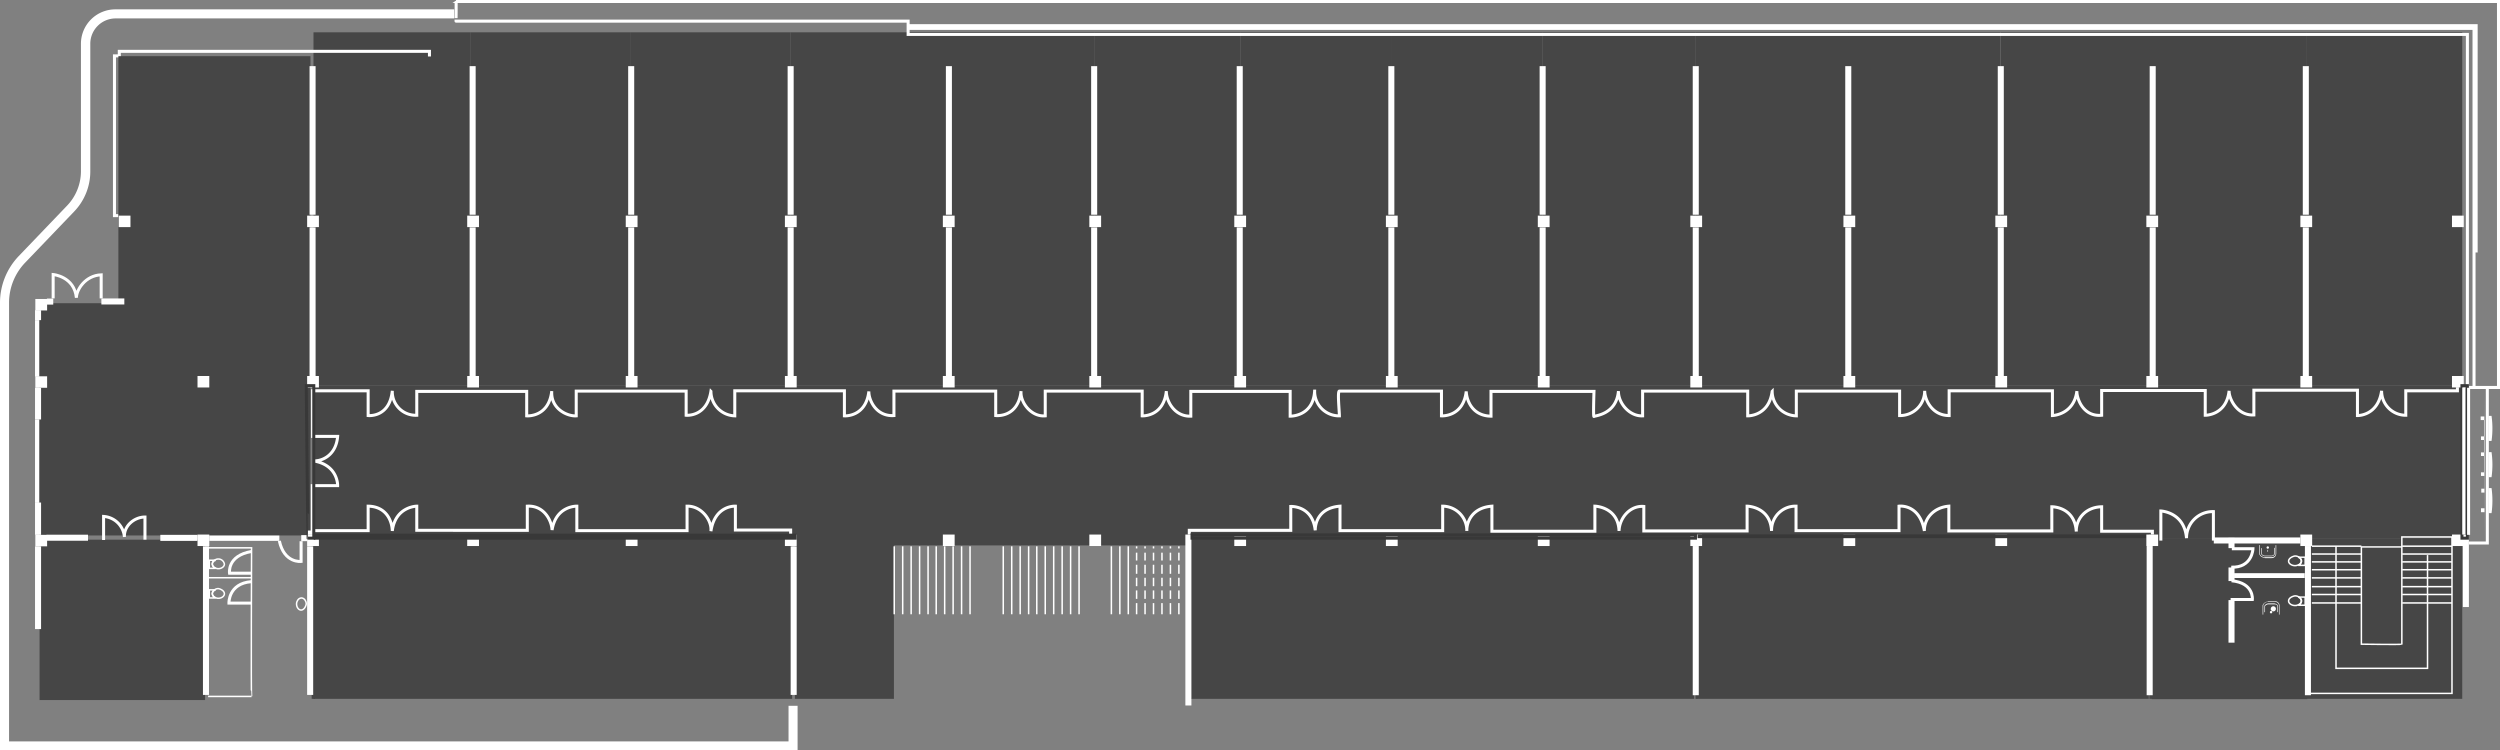 <svg id="Layer_1" data-name="Layer 1" xmlns="http://www.w3.org/2000/svg" viewBox="0 0 827.8 248.5"><rect x="0" y="0" width="827.8" height="248.5" fill="#808080" stroke="none"/><title>floor-2</title><rect id="_20ოთახი" data-name="20ოთახი" x="103.2" y="177.2" width="159.1" height="54.2" style="fill:#464646"/><polygon id="_16ოთახი" data-name="16ოთახი" points="815.2 127.7 815.2 178.2 711.7 178.2 711.7 176.9 562.1 176.9 562.1 178.2 561.4 178.2 561.4 177.1 394.7 177.1 394.7 231.4 393.7 231.4 393.7 180.6 296 180.6 296 231.4 263.2 231.4 263.2 177.2 104.4 177.2 104.4 178.2 103.8 178.2 103.8 127.7 815.2 127.7" style="fill:#464646"/><rect x="103.8" y="178.2" width="0.5" height="53.2" style="fill:#464646"/><rect x="561.4" y="178.2" width="0.7" height="53.2" style="fill:#464646"/><rect id="_15ოთახი" data-name="15ოთახი" x="763.6" y="10.7" width="51.7" height="117" style="fill:#464646"/><rect id="_14ოთახი" data-name="14ოთახი" x="712.8" y="10.7" width="50.8" height="117" style="fill:#464646"/><rect id="_13ოთახი" data-name="13ოთახი" x="662.5" y="10.7" width="50.4" height="117" style="fill:#464646"/><rect id="_12ოთახი" data-name="12ოთახი" x="611.9" y="10.7" width="50.5" height="117" style="fill:#464646"/><rect id="_11ოთახი" data-name="11ოთახი" x="561.5" y="10.7" width="50.5" height="117" style="fill:#464646"/><rect id="_10ოთახი" data-name="10ოთახი" x="510.7" y="10.7" width="50.8" height="117" style="fill:#464646"/><rect id="_9ოთახი" data-name="9ოთახი" x="460.6" y="10.7" width="50.1" height="117" style="fill:#464646"/><rect id="_8ოთახი" data-name="8ოთახი" x="410.8" y="10.7" width="49.8" height="117" style="fill:#464646"/><rect id="_7ოთახი" data-name="7ოთახი" x="362.3" y="10.7" width="48.5" height="117" style="fill:#464646"/><rect id="_6ოთახი" data-name="6ოთახი" x="313.9" y="10.7" width="48.4" height="117" style="fill:#464646"/><rect id="_5_ოთახი" data-name="5 ოთახი" x="261.7" y="10.7" width="52.2" height="117" style="fill:#464646"/><rect id="_4ოთახი" data-name="4ოთახი" x="208.9" y="10.7" width="52.8" height="117" style="fill:#464646"/><rect id="_3ოთახი" data-name="3ოთახი" x="155.7" y="10.7" width="53.2" height="117" style="fill:#464646"/><rect id="_2ოთახი" data-name="2ოთახი" x="103.8" y="10.7" width="51.9" height="117" style="fill:#464646"/><rect x="711.7" y="178.2" width="103.6" height="53.2" style="fill:#464646"/><rect id="_19ოთახი" data-name="19ოთახი" x="394" y="177.1" width="167" height="54.3" style="fill:#464646"/><rect id="_18ოთახი" data-name="18ოთახი" x="561.7" y="176.9" width="149.8" height="54.5" style="fill:#464646"/><rect id="_17ოთახი" data-name="17ოთახი" x="712.5" y="178.3" width="51.5" height="53.2" style="fill:#464646"/><rect id="_21ოთახი" data-name="21ოთახი" x="13.1" y="178.7" width="54.8" height="53.1" style="fill:#464646"/><line x1="296.1" y1="180.9" x2="296.1" y2="203.4" style="fill:none;stroke:#fff;stroke-miterlimit:10;stroke-width:0.5px"/><line x1="298.9" y1="180.9" x2="298.9" y2="203.4" style="fill:none;stroke:#fff;stroke-miterlimit:10;stroke-width:0.5px"/><line x1="301.7" y1="180.9" x2="301.7" y2="203.4" style="fill:none;stroke:#fff;stroke-miterlimit:10;stroke-width:0.5px"/><line x1="304.5" y1="180.9" x2="304.5" y2="203.4" style="fill:none;stroke:#fff;stroke-miterlimit:10;stroke-width:0.5px"/><line x1="307.3" y1="180.9" x2="307.3" y2="203.4" style="fill:none;stroke:#fff;stroke-miterlimit:10;stroke-width:0.5px"/><line x1="310" y1="180.9" x2="310" y2="203.4" style="fill:none;stroke:#fff;stroke-miterlimit:10;stroke-width:0.5px"/><line x1="312.8" y1="180.9" x2="312.8" y2="203.4" style="fill:none;stroke:#fff;stroke-miterlimit:10;stroke-width:0.5px"/><line x1="315.6" y1="180.9" x2="315.6" y2="203.4" style="fill:none;stroke:#fff;stroke-miterlimit:10;stroke-width:0.5px"/><line x1="318.4" y1="180.9" x2="318.4" y2="203.4" style="fill:none;stroke:#fff;stroke-miterlimit:10;stroke-width:0.5px"/><line x1="321.2" y1="180.9" x2="321.2" y2="203.4" style="fill:none;stroke:#fff;stroke-miterlimit:10;stroke-width:0.5px"/><line x1="332.2" y1="180.9" x2="332.2" y2="203.4" style="fill:none;stroke:#fff;stroke-miterlimit:10;stroke-width:0.5px"/><line x1="335" y1="180.9" x2="335" y2="203.4" style="fill:none;stroke:#fff;stroke-miterlimit:10;stroke-width:0.5px"/><line x1="337.8" y1="180.9" x2="337.8" y2="203.4" style="fill:none;stroke:#fff;stroke-miterlimit:10;stroke-width:0.5px"/><line x1="340.6" y1="180.9" x2="340.6" y2="203.4" style="fill:none;stroke:#fff;stroke-miterlimit:10;stroke-width:0.5px"/><line x1="343.3" y1="180.9" x2="343.3" y2="203.4" style="fill:none;stroke:#fff;stroke-miterlimit:10;stroke-width:0.5px"/><line x1="346.1" y1="180.9" x2="346.1" y2="203.4" style="fill:none;stroke:#fff;stroke-miterlimit:10;stroke-width:0.5px"/><line x1="348.9" y1="180.9" x2="348.9" y2="203.4" style="fill:none;stroke:#fff;stroke-miterlimit:10;stroke-width:0.5px"/><line x1="351.7" y1="180.9" x2="351.7" y2="203.4" style="fill:none;stroke:#fff;stroke-miterlimit:10;stroke-width:0.5px"/><line x1="354.5" y1="180.9" x2="354.5" y2="203.4" style="fill:none;stroke:#fff;stroke-miterlimit:10;stroke-width:0.5px"/><line x1="357.3" y1="180.9" x2="357.3" y2="203.4" style="fill:none;stroke:#fff;stroke-miterlimit:10;stroke-width:0.5px"/><line x1="368" y1="180.9" x2="368" y2="203.4" style="fill:none;stroke:#fff;stroke-miterlimit:10;stroke-width:0.5px"/><line x1="370.8" y1="180.9" x2="370.8" y2="203.4" style="fill:none;stroke:#fff;stroke-miterlimit:10;stroke-width:0.5px"/><line x1="373.6" y1="180.9" x2="373.6" y2="203.4" style="fill:none;stroke:#fff;stroke-miterlimit:10;stroke-width:0.5px"/><rect x="376.1" y="180.9" width="0.5" height="0.7" style="fill:#fff"/><rect x="376.1" y="183" width="0.5" height="2.6" style="fill:#fff"/><rect x="376.1" y="187" width="0.5" height="3" style="fill:#fff"/><rect x="376.1" y="191.3" width="0.5" height="2.8" style="fill:#fff"/><rect x="376.1" y="195.5" width="0.5" height="2.8" style="fill:#fff"/><rect x="376.1" y="199.7" width="0.5" height="3.7" style="fill:#fff"/><rect x="378.9" y="180.9" width="0.5" height="0.7" style="fill:#fff"/><rect x="378.9" y="183" width="0.5" height="2.6" style="fill:#fff"/><rect x="378.9" y="187" width="0.5" height="3" style="fill:#fff"/><rect x="378.9" y="191.3" width="0.5" height="2.8" style="fill:#fff"/><rect x="378.9" y="195.5" width="0.5" height="2.8" style="fill:#fff"/><rect x="378.9" y="199.7" width="0.5" height="3.7" style="fill:#fff"/><rect x="381.7" y="180.9" width="0.5" height="0.7" style="fill:#fff"/><rect x="381.7" y="183" width="0.5" height="2.6" style="fill:#fff"/><rect x="381.7" y="187" width="0.5" height="3" style="fill:#fff"/><rect x="381.7" y="191.3" width="0.5" height="2.8" style="fill:#fff"/><rect x="381.7" y="195.5" width="0.5" height="2.8" style="fill:#fff"/><rect x="381.7" y="199.7" width="0.5" height="3.7" style="fill:#fff"/><rect x="384.5" y="180.9" width="0.5" height="0.7" style="fill:#fff"/><rect x="384.5" y="183" width="0.5" height="2.6" style="fill:#fff"/><rect x="384.5" y="187" width="0.5" height="3" style="fill:#fff"/><rect x="384.5" y="191.3" width="0.5" height="2.8" style="fill:#fff"/><rect x="384.5" y="195.5" width="0.5" height="2.8" style="fill:#fff"/><rect x="384.5" y="199.7" width="0.5" height="3.7" style="fill:#fff"/><rect x="387.3" y="180.9" width="0.5" height="0.7" style="fill:#fff"/><rect x="387.3" y="183" width="0.5" height="2.6" style="fill:#fff"/><rect x="387.3" y="187" width="0.5" height="3" style="fill:#fff"/><rect x="387.3" y="191.3" width="0.5" height="2.8" style="fill:#fff"/><rect x="387.3" y="195.5" width="0.5" height="2.8" style="fill:#fff"/><rect x="387.3" y="199.7" width="0.5" height="3.7" style="fill:#fff"/><rect x="390.1" y="180.9" width="0.5" height="0.7" style="fill:#fff"/><rect x="390.1" y="183" width="0.5" height="2.6" style="fill:#fff"/><rect x="390.1" y="187" width="0.5" height="3" style="fill:#fff"/><rect x="390.1" y="191.3" width="0.5" height="2.8" style="fill:#fff"/><rect x="390.1" y="195.5" width="0.5" height="2.8" style="fill:#fff"/><rect x="390.1" y="199.7" width="0.5" height="3.7" style="fill:#fff"/><rect x="815.5" y="177.1" width="2" height="23.9" style="fill:#fff"/><rect x="11.6" y="106" width="2" height="18.7" style="fill:#fff"/><rect x="11.6" y="138.9" width="2" height="27.6" style="fill:#fff"/><rect x="11.6" y="180.9" width="2" height="27.4" style="fill:#fff"/><rect x="69.3" y="177.09" width="23.2" height="2" style="fill:#fff"/><rect x="765.5" y="180.6" width="16.4" height="0.5" style="fill:#fff"/><rect x="795.4" y="180.6" width="16.5" height="0.5" style="fill:#fff"/><rect x="765.5" y="183.2" width="16.4" height="0.5" style="fill:#fff"/><rect x="795.4" y="183.2" width="16.5" height="0.5" style="fill:#fff"/><rect x="765.5" y="185.8" width="16.4" height="0.5" style="fill:#fff"/><rect x="795.4" y="185.8" width="16.5" height="0.5" style="fill:#fff"/><rect x="765.5" y="188.4" width="16.4" height="0.5" style="fill:#fff"/><rect x="795.4" y="188.4" width="16.5" height="0.5" style="fill:#fff"/><rect x="765.5" y="191.1" width="16.4" height="0.5" style="fill:#fff"/><rect x="795.4" y="191.1" width="16.5" height="0.5" style="fill:#fff"/><rect x="765.5" y="194" width="16.4" height="0.5" style="fill:#fff"/><rect x="795.4" y="194" width="16.5" height="0.5" style="fill:#fff"/><rect x="765.5" y="196.6" width="16.4" height="0.5" style="fill:#fff"/><rect x="795.4" y="196.6" width="16.5" height="0.5" style="fill:#fff"/><rect x="765.5" y="199.4" width="16.4" height="0.5" style="fill:#fff"/><rect x="795.4" y="199.4" width="16.5" height="0.5" style="fill:#fff"/><polyline points="773.5 180.8 773.5 221.3 803.8 221.3 803.8 183.8" style="fill:none;stroke:#fff;stroke-miterlimit:10;stroke-width:0.5px"/><path d="M801.7,195.9H788.2v32.2s13.2.2,13.4,0V192.6h16.6v51.8H771.3" transform="translate(-6.3 -14.8)" style="fill:none;stroke:#fff;stroke-miterlimit:10;stroke-width:0.5px"/><path d="M270.4,263.3H6.3V115.1a22.37,22.37,0,0,1,6.2-15.5L28.6,82.8a16.48,16.48,0,0,0,4.5-11.3V29.3A11.39,11.39,0,0,1,44.5,17.9H156.7v3H44.6a8.39,8.39,0,0,0-8.4,8.4V71.5a19.16,19.16,0,0,1-5.4,13.4L14.7,101.7a19.16,19.16,0,0,0-5.4,13.4V260.3H267.4V248.5h3v14.8Z" transform="translate(-6.3 -14.8)" style="fill:#fff"/><polyline points="817.5 179.8 823.6 179.8 823.6 128.3" style="fill:none;stroke:#fff;stroke-miterlimit:10"/><path d="M157.3,15.3H833.6V143.1H823.3V26.2H307V21.8H157.3C157.3,21.9,157.4,15.2,157.3,15.3Z" transform="translate(-6.3 -14.8)" style="fill:none;stroke:#fff;stroke-miterlimit:10"/><polyline points="300.8 8.5 819.9 8.5 819.9 83.6" style="fill:none;stroke:#fff;stroke-miterlimit:10"/><polyline points="819.2 128.1 819.2 9.4 300.8 9.4" style="fill:none;stroke:#fff;stroke-miterlimit:10"/><line x1="822.7" y1="128.2" x2="822.7" y2="84.3" style="fill:none"/><polyline points="142.2 18.7 142.2 17 39.5 17 39.5 18.5 37.9 18.5 37.9 71.4 39.3 71.4" style="fill:none;stroke:#fff;stroke-miterlimit:10"/><line x1="827.3" y1="62.5" x2="817" y2="62.5" style="fill:none"/><line x1="827.3" y1="73.4" x2="817" y2="73.4" style="fill:none"/><line x1="827.3" y1="84.3" x2="817" y2="84.3" style="fill:none"/><line x1="827.3" y1="95.1" x2="817" y2="95.1" style="fill:none"/><line x1="827.3" y1="106.1" x2="817" y2="106.1" style="fill:none"/><line x1="827.3" y1="116.9" x2="817" y2="116.9" style="fill:none"/><polygon id="_1ოთახი" data-name="1ოთახი" points="102.8 18.6 102.8 177.3 13 177.3 13 100.4 39.2 100.4 39.2 18.6 102.8 18.6" style="fill:#464646"/><polyline points="822.6 128.6 822.6 137.9 821.4 137.9 821.4 139.1 822.8 139.1 822.8 144.5 821.5 144.5 821.5 145.7 822.8 145.7 822.8 149.8 821.5 149.8 821.5 151 822.8 151 822.8 156.4 821.5 156.4 821.5 157.6 822.6 157.6 822.6 161.8 821.6 161.8 821.6 163.1 822.7 163.1 822.7 168.3 821.5 168.3 821.5 169.6 822.7 169.6 822.7 179.2" style="fill:#fff"/><path d="M830.3,176.4h1a29.87,29.87,0,0,1,0,8.3h-1" transform="translate(-6.3 -14.8)" style="fill:#fff"/><path d="M830.3,164.5h1a29.87,29.87,0,0,1,0,8.3h-1" transform="translate(-6.3 -14.8)" style="fill:#fff"/><path d="M830.3,152.5h1a29.87,29.87,0,0,1,0,8.3h-1" transform="translate(-6.3 -14.8)" style="fill:#fff"/><path d="M268.1,191.8v-1.5H249.8v-7.9s-6.8-.4-8.1,8.3c.4-3.4-3-8.4-7.9-8.3v8.1H197.3v-8.1s-6.9-.2-8.2,7.9c-.1-2.9-2.5-8.2-8.2-7.9v8H144.3v-8s-7.1.1-8.1,8.2c-.1-3.5-2.1-8.1-8-8.2v8.1H109.7V175.6h8.4s.2-6.9-8.1-8.2c3,.2,7.6-1.9,8.1-8.1h-8.3V144.2h18.4v8.2s7.1.8,8-8.2a7.77,7.77,0,0,0,8.1,8.1v-7.9h36.4v8.1s7.3.6,8.3-8.2c-.4,5.9,5.2,8.4,8.1,8.2v-8.2h36.4v8s6.8.7,8.2-7.9a8.15,8.15,0,0,0,7.9,8.1v-8.3h36.3v8.3s7.1.5,8.1-8.1c-.1,2.8,2.4,8.4,8.3,8v-8.1H336v8.1s7.4.9,8.4-8.1c-.4,3.5,3.2,8.6,8,8.2v-8.2h32.1v8.2s7.1.4,8-8.2c-.1,3.1,2.6,8.5,8.1,8.3v-8.2h32.9v8.2s7.6.2,8.1-8.3a8.09,8.09,0,0,0,8.2,8.2c0-1.5-.7-8.2,0-8.2h33.8v8.2s7.2.5,8.2-8.1c.1,2.7,1.8,8.1,8.2,8.2v-8.2h34.1s-.3,8.6,0,8.3,7.4-.6,8.1-8.4c-.1,3.9,3.6,8.4,8,8.2v-8.2H585v8.2s7,.2,8.1-8.1a8.15,8.15,0,0,0,8,8.1v-8.2h34.2v8.1a8.16,8.16,0,0,0,8.3-8.2c0,2.9,2.4,8.2,8.1,8.2v-8.2h34.2v8.2s7.1-.2,8.1-8.1c-.1,2.3,2,8.6,8.2,8v-8.2h34.3v8.2s7,.1,7.9-8.1c-.1,2.5,2.6,8.3,8.2,8V144h34.3v8.4s6.8.2,8-8.2a8,8,0,0,0,8,8.1v-8.1H820V143" transform="translate(-6.3 -14.8)" style="fill:none;stroke:#fff;stroke-miterlimit:10"/><path d="M400.1,191.8v-1.4h33.6v-7.9s7.2-.4,8.1,7.9c0-3.2,1.8-7.5,8.2-8v8.1h34v-8.1a8.09,8.09,0,0,1,8,8.2c-.1-2.9,1.7-7.7,8.3-8.2v8.3h34.1v-8.3s7.7.2,8,8.2c.1-4.2,3.6-8.5,8.2-8.1v8.1h34.2v-8.2s7.7.1,8.1,8.2a7.93,7.93,0,0,1,8.1-8.2v8.1h34.1v-8.1s6.8-.9,8.4,8.2c-.1-4.2,3.2-7.8,8.1-8.2v8.2h34.1v-8s7.6-.1,8.1,8.2c-.1-4.3,3.2-8.1,8.4-8.2v8.1H719v1.1" transform="translate(-6.3 -14.8)" style="fill:none;stroke:#fff;stroke-miterlimit:10"/><path d="M721.8,193.8V184s7.8.3,8.5,9a8.71,8.71,0,0,1,8.9-8.8v9.6" transform="translate(-6.3 -14.8)" style="fill:none;stroke:#fff;stroke-miterlimit:10"/><path d="M40.6,193.6v-7.8a7.42,7.42,0,0,1,6.9,6.8c-.2-3.8,3.4-6.6,6.8-6.6v7.5" transform="translate(-6.3 -14.8)" style="fill:none;stroke:#fff;stroke-miterlimit:10"/><path d="M89.5,204.6H82.3s-.9-5.8,7.3-7.2" transform="translate(-6.3 -14.8)" style="fill:none;stroke:#fff;stroke-miterlimit:10"/><path d="M106,194v6.7s-5.6.7-7.2-6.8" transform="translate(-6.3 -14.8)" style="fill:none;stroke:#fff;stroke-miterlimit:10"/><path d="M89.5,214.5H82.1s-.2-6.5,7.4-7.1" transform="translate(-6.3 -14.8)" style="fill:none;stroke:#fff;stroke-miterlimit:10"/><path d="M23.9,113.6v-7.9s7,.6,7.7,7.7c0-2.7,3-7.4,8.2-7.6v7.8" transform="translate(-6.3 -14.8)" style="fill:none;stroke:#fff;stroke-miterlimit:10"/><path d="M745.3,196.5h7s-.2,6.4-7.2,6.1" transform="translate(-6.3 -14.8)" style="fill:none;stroke:#fff;stroke-miterlimit:10"/><path d="M744.9,213.3h7.2s.6-5.5-6.9-6.2" transform="translate(-6.3 -14.8)" style="fill:none;stroke:#fff;stroke-miterlimit:10"/><rect x="102.5" y="21.9" width="2" height="49.2" style="fill:#fff"/><rect x="102.5" y="75.3" width="2" height="49.2" style="fill:#fff"/><rect x="67.2" y="180.9" width="2" height="49.2" style="fill:#fff"/><rect x="101.7" y="180.9" width="2" height="49.2" style="fill:#fff"/><rect x="261.8" y="180.9" width="2" height="49.2" style="fill:#fff"/><rect x="392.5" y="177" width="2" height="56.6" style="fill:#fff"/><rect x="560.5" y="180.8" width="2" height="49.4" style="fill:#fff"/><rect x="710.8" y="180.8" width="2" height="49.4" style="fill:#fff"/><rect x="763.2" y="180.8" width="2" height="49.4" style="fill:#fff"/><rect x="737.9" y="198.7" width="2" height="14.1" style="fill:#fff"/><rect x="737.9" y="187.9" width="2" height="4.5" style="fill:#fff"/><rect x="737.9" y="178.1" width="2" height="3.4" style="fill:#fff"/><rect x="733.03" y="177.96" width="28.7" height="2" style="fill:#fff"/><rect x="15.44" y="177.05" width="13.7" height="2" style="fill:#fff"/><rect x="33.57" y="98.82" width="7.6" height="2" style="fill:#fff"/><rect x="15.53" y="98.86" width="2.1" height="2" style="fill:#fff"/><rect x="11.6" y="166.4" width="2" height="10.7" style="fill:#fff"/><rect x="11.6" y="128.4" width="2" height="10.5" style="fill:#fff"/><rect x="11.6" y="102.7" width="2" height="3.3" style="fill:#fff"/><rect x="53.09" y="177.1" width="12.3" height="2" style="fill:#fff"/><rect x="99.75" y="177.19" width="2" height="2" style="fill:#fff"/><rect x="101.86" y="175.67" width="2" height="1.4" style="fill:#fff"/><rect x="739.74" y="189.79" width="23.4" height="1.6" style="fill:#fff"/><rect x="155.5" y="21.9" width="2" height="49.2" style="fill:#fff"/><rect x="155.5" y="75.3" width="2" height="49.2" style="fill:#fff"/><rect x="208" y="21.9" width="2" height="49.2" style="fill:#fff"/><rect x="208" y="75.3" width="2" height="49.2" style="fill:#fff"/><rect x="260.8" y="21.9" width="2" height="49.2" style="fill:#fff"/><rect x="260.8" y="75.3" width="2" height="49.2" style="fill:#fff"/><rect x="313.2" y="21.9" width="2" height="49.2" style="fill:#fff"/><rect x="313.2" y="75.3" width="2" height="49.2" style="fill:#fff"/><rect x="361.3" y="21.9" width="2" height="49.2" style="fill:#fff"/><rect x="361.3" y="75.3" width="2" height="49.2" style="fill:#fff"/><rect x="409.5" y="21.9" width="2" height="49.2" style="fill:#fff"/><rect x="409.5" y="75.3" width="2" height="49.2" style="fill:#fff"/><rect x="459.7" y="21.9" width="2" height="49.2" style="fill:#fff"/><rect x="459.7" y="75.3" width="2" height="49.2" style="fill:#fff"/><rect x="509.8" y="21.9" width="2" height="49.2" style="fill:#fff"/><rect x="509.8" y="75.3" width="2" height="49.2" style="fill:#fff"/><rect x="560.5" y="21.9" width="2" height="49.2" style="fill:#fff"/><rect x="560.5" y="75.3" width="2" height="49.2" style="fill:#fff"/><rect x="611" y="21.9" width="2" height="49.2" style="fill:#fff"/><rect x="611" y="75.3" width="2" height="49.2" style="fill:#fff"/><rect x="661.5" y="21.9" width="2" height="49.2" style="fill:#fff"/><rect x="661.5" y="75.3" width="2" height="49.2" style="fill:#fff"/><rect x="711.8" y="21.9" width="2" height="49.2" style="fill:#fff"/><rect x="711.8" y="75.3" width="2" height="49.2" style="fill:#fff"/><rect x="762.5" y="21.9" width="2" height="49.2" style="fill:#fff"/><rect x="762.5" y="75.3" width="2" height="49.2" style="fill:#fff"/><rect x="11.7" y="99" width="3.9" height="3.8" style="fill:#fff"/><rect x="11.7" y="177.1" width="3.9" height="3.8" style="fill:#fff"/><rect x="65.4" y="177" width="3.9" height="3.8" style="fill:#fff"/><rect x="101.7" y="177" width="3.9" height="3.8" style="fill:#fff"/><rect x="101.7" y="124.5" width="3.9" height="3.8" style="fill:#fff"/><rect x="101.7" y="71.4" width="3.9" height="3.8" style="fill:#fff"/><rect x="154.7" y="177" width="3.9" height="3.8" style="fill:#fff"/><rect x="154.7" y="124.5" width="3.9" height="3.8" style="fill:#fff"/><rect x="154.7" y="71.4" width="3.9" height="3.8" style="fill:#fff"/><rect x="207.2" y="177" width="3.9" height="3.8" style="fill:#fff"/><rect x="207.2" y="124.5" width="3.9" height="3.8" style="fill:#fff"/><rect x="207.2" y="71.4" width="3.9" height="3.8" style="fill:#fff"/><rect x="259.9" y="177" width="3.9" height="3.8" style="fill:#fff"/><rect x="259.9" y="124.5" width="3.9" height="3.8" style="fill:#fff"/><rect x="259.9" y="71.4" width="3.9" height="3.8" style="fill:#fff"/><rect x="312.2" y="177" width="3.9" height="3.8" style="fill:#fff"/><rect x="312.2" y="124.5" width="3.9" height="3.8" style="fill:#fff"/><rect x="312.2" y="71.4" width="3.9" height="3.8" style="fill:#fff"/><rect x="360.7" y="177" width="3.9" height="3.8" style="fill:#fff"/><rect x="360.7" y="124.5" width="3.9" height="3.8" style="fill:#fff"/><rect x="360.7" y="71.4" width="3.9" height="3.8" style="fill:#fff"/><rect x="408.7" y="177" width="3.9" height="3.8" style="fill:#fff"/><rect x="408.7" y="124.5" width="3.9" height="3.8" style="fill:#fff"/><rect x="408.7" y="71.4" width="3.9" height="3.8" style="fill:#fff"/><rect x="458.9" y="177" width="3.9" height="3.8" style="fill:#fff"/><rect x="458.9" y="124.5" width="3.9" height="3.8" style="fill:#fff"/><rect x="458.9" y="71.4" width="3.9" height="3.8" style="fill:#fff"/><rect x="509.2" y="177" width="3.9" height="3.8" style="fill:#fff"/><rect x="509.2" y="124.5" width="3.9" height="3.8" style="fill:#fff"/><rect x="509.2" y="71.4" width="3.9" height="3.8" style="fill:#fff"/><rect x="559.7" y="177" width="3.9" height="3.8" style="fill:#fff"/><rect x="559.7" y="124.5" width="3.9" height="3.8" style="fill:#fff"/><rect x="559.7" y="71.4" width="3.9" height="3.8" style="fill:#fff"/><rect x="610.4" y="177" width="3.9" height="3.8" style="fill:#fff"/><rect x="610.4" y="124.5" width="3.9" height="3.8" style="fill:#fff"/><rect x="610.4" y="71.4" width="3.9" height="3.8" style="fill:#fff"/><rect x="660.7" y="177" width="3.9" height="3.8" style="fill:#fff"/><rect x="660.7" y="124.5" width="3.9" height="3.8" style="fill:#fff"/><rect x="660.7" y="71.4" width="3.9" height="3.8" style="fill:#fff"/><rect x="710.7" y="124.5" width="3.9" height="3.8" style="fill:#fff"/><rect x="710.7" y="71.4" width="3.9" height="3.8" style="fill:#fff"/><rect x="761.7" y="177" width="3.9" height="3.8" style="fill:#fff"/><rect x="761.7" y="124.5" width="3.9" height="3.8" style="fill:#fff"/><rect x="761.7" y="71.4" width="3.9" height="3.8" style="fill:#fff"/><rect x="811.9" y="177" width="3.9" height="3.8" style="fill:#fff"/><rect x="811.9" y="124.5" width="3.9" height="3.8" style="fill:#fff"/><rect x="811.9" y="71.4" width="3.9" height="3.8" style="fill:#fff"/><rect x="39.3" y="71.4" width="3.9" height="3.8" style="fill:#fff"/><rect x="11.7" y="124.6" width="3.9" height="3.8" style="fill:#fff"/><rect x="65.4" y="124.5" width="3.9" height="3.8" style="fill:#fff"/><path d="M75.2,196.2H89.6s-.2,49.2,0,49.2H75.2" transform="translate(-6.3 -14.8)" style="fill:none;stroke:#fff;stroke-miterlimit:10;stroke-width:0.5px"/><line x1="83.3" y1="191.3" x2="68.9" y2="191.3" style="fill:none;stroke:#fff;stroke-miterlimit:10;stroke-width:0.5px"/><path d="M80.6,201.6c0,.8-.9,1.5-2,1.5a2,2,0,0,1-1.1-.3,1.54,1.54,0,0,1-.9-1.3,1.48,1.48,0,0,1,.9-1.3,2,2,0,0,1,1.1-.3A2,2,0,0,1,80.6,201.6Z" transform="translate(-6.3 -14.8)" style="fill:none;stroke:#fff;stroke-miterlimit:10;stroke-width:0.5px"/><path d="M76.6,201.6a1.48,1.48,0,0,0,.9,1.3v.1H75.6v-2.7h1.9v.1A1.29,1.29,0,0,0,76.6,201.6Z" transform="translate(-6.3 -14.8)" style="fill:none;stroke:#fff;stroke-miterlimit:10;stroke-width:0.5px"/><path d="M80.6,211.4c0,.8-.9,1.5-2,1.5a2,2,0,0,1-1.1-.3,1.54,1.54,0,0,1-.9-1.3,1.48,1.48,0,0,1,.9-1.3,2,2,0,0,1,1.1-.3C79.7,209.9,80.6,210.6,80.6,211.4Z" transform="translate(-6.3 -14.8)" style="fill:none;stroke:#fff;stroke-miterlimit:10;stroke-width:0.5px"/><path d="M106,216.8c-.8,0-1.5-.9-1.5-2a2,2,0,0,1,.3-1.1,1.54,1.54,0,0,1,1.3-.9,1.48,1.48,0,0,1,1.3.9,2,2,0,0,1,.3,1.1C107.5,215.9,106.8,216.8,106,216.8Z" transform="translate(-6.3 -14.8)" style="fill:none;stroke:#fff;stroke-miterlimit:10;stroke-width:0.5px"/><path d="M76.6,211.4a1.48,1.48,0,0,0,.9,1.3v.1H75.6v-2.7h1.9v.1A1.4,1.4,0,0,0,76.6,211.4Z" transform="translate(-6.3 -14.8)" style="fill:none;stroke:#fff;stroke-miterlimit:10;stroke-width:0.5px"/><path d="M764.1,213.8c0,.8,1,1.5,2.1,1.5a2.37,2.37,0,0,0,1.2-.3,1.38,1.38,0,0,0,.9-1.3,1.68,1.68,0,0,0-.9-1.3,2.38,2.38,0,0,0-1.2-.3C765.1,212.3,764.1,212.9,764.1,213.8Z" transform="translate(-6.3 -14.8)" style="fill:none;stroke:#fff;stroke-miterlimit:10;stroke-width:0.5px"/><path d="M768.4,213.8a1.68,1.68,0,0,1-.9,1.3v.1h2.1v-2.7h-2.1v.1A1.4,1.4,0,0,1,768.4,213.8Z" transform="translate(-6.3 -14.8)" style="fill:none;stroke:#fff;stroke-miterlimit:10;stroke-width:0.5px"/><path d="M764.1,200.6c0,.8,1,1.5,2.1,1.5a2.37,2.37,0,0,0,1.2-.3,1.38,1.38,0,0,0,.9-1.3,1.68,1.68,0,0,0-.9-1.3,2.38,2.38,0,0,0-1.2-.3C765.1,199.1,764.1,199.8,764.1,200.6Z" transform="translate(-6.3 -14.8)" style="fill:none;stroke:#fff;stroke-miterlimit:10;stroke-width:0.5px"/><path d="M768.4,200.6a1.68,1.68,0,0,1-.9,1.3v.1h2.1v-2.7h-2.1v.1A1.4,1.4,0,0,1,768.4,200.6Z" transform="translate(-6.3 -14.8)" style="fill:none;stroke:#fff;stroke-miterlimit:10;stroke-width:0.5px"/><path d="M756.2,199.5a2,2,0,0,1-1.8-1.2h0v-3h.2v3a1.83,1.83,0,0,0,1.5,1h2.5s1.2-.1,1.2-1.1v-2.9h.2v2.9a1.5,1.5,0,0,1-1.5,1.4h-2.3Z" transform="translate(-6.3 -14.8)" style="fill:#fff"/><path d="M756.4,199a1.59,1.59,0,0,1-1.4-.8h0v-1.9h.2v1.9a1.43,1.43,0,0,0,1.2.6h2s.9,0,.9-.7v-1.9h.2v1.9c0,.7-.8.9-1.2.9Z" transform="translate(-6.3 -14.8)" style="fill:#fff"/><circle cx="750.9" cy="181.3" r="0.4" style="fill:#fff"/><path d="M757.2,196.8c.1.1.1.2.1.4a.76.76,0,0,1-.1.4c-.1-.1-.1-.2-.1-.4A.6.6,0,0,1,757.2,196.8Z" transform="translate(-6.3 -14.8)" style="fill:#fff"/><path d="M757.3,214a2,2,0,0,0-1.8,1.2h0v3.1h.2v-3.1a1.71,1.71,0,0,1,1.5-1.1h2.5s1.2.1,1.2,1.2v3h.2v-3a1.42,1.42,0,0,0-1.5-1.4h-2.3Z" transform="translate(-6.3 -14.8)" style="fill:#fff"/><path d="M757.5,214.6a1.59,1.59,0,0,0-1.4.8v2.1h.2v-2a1.43,1.43,0,0,1,1.2-.6h2s.9,0,.9.7v1.9h.2v-1.9c0-.7-.8-.9-1.2-1Z" transform="translate(-6.3 -14.8)" style="fill:#fff"/><circle cx="752" cy="202.7" r="0.4" style="fill:#fff"/><path d="M758.3,216.8a.85.85,0,1,0-.1-.4C758.1,216.5,758.2,216.6,758.3,216.8Z" transform="translate(-6.3 -14.8)" style="fill:#fff"/><path d="M107.7,142.5h2.5V193h-1.9C108.2,193,107.7,142.8,107.7,142.5Z" transform="translate(-6.3 -14.8)" style="fill:none;stroke:#383838;stroke-miterlimit:10"/><rect x="104.4" y="177.2" width="158.9" height="1" style="fill:none;stroke:#383838;stroke-miterlimit:10"/><rect x="394.7" y="177.1" width="166.7" height="1.1" style="fill:none;stroke:#383838;stroke-miterlimit:10"/><rect x="562.1" y="176.9" width="149.5" height="1.3" style="fill:#383838"/><rect x="815.2" y="127.7" width="1.8" height="50.5" style="fill:none;stroke:#383838;stroke-miterlimit:10"/><line x1="815.8" y1="128.3" x2="815.8" y2="177" style="fill:none;stroke:#fff;stroke-miterlimit:10"/><line x1="817.4" y1="177.1" x2="817.4" y2="128.4" style="fill:none;stroke:#fff;stroke-miterlimit:10"/><rect x="710.7" y="177" width="3.9" height="3.8" style="fill:#fff"/></svg>